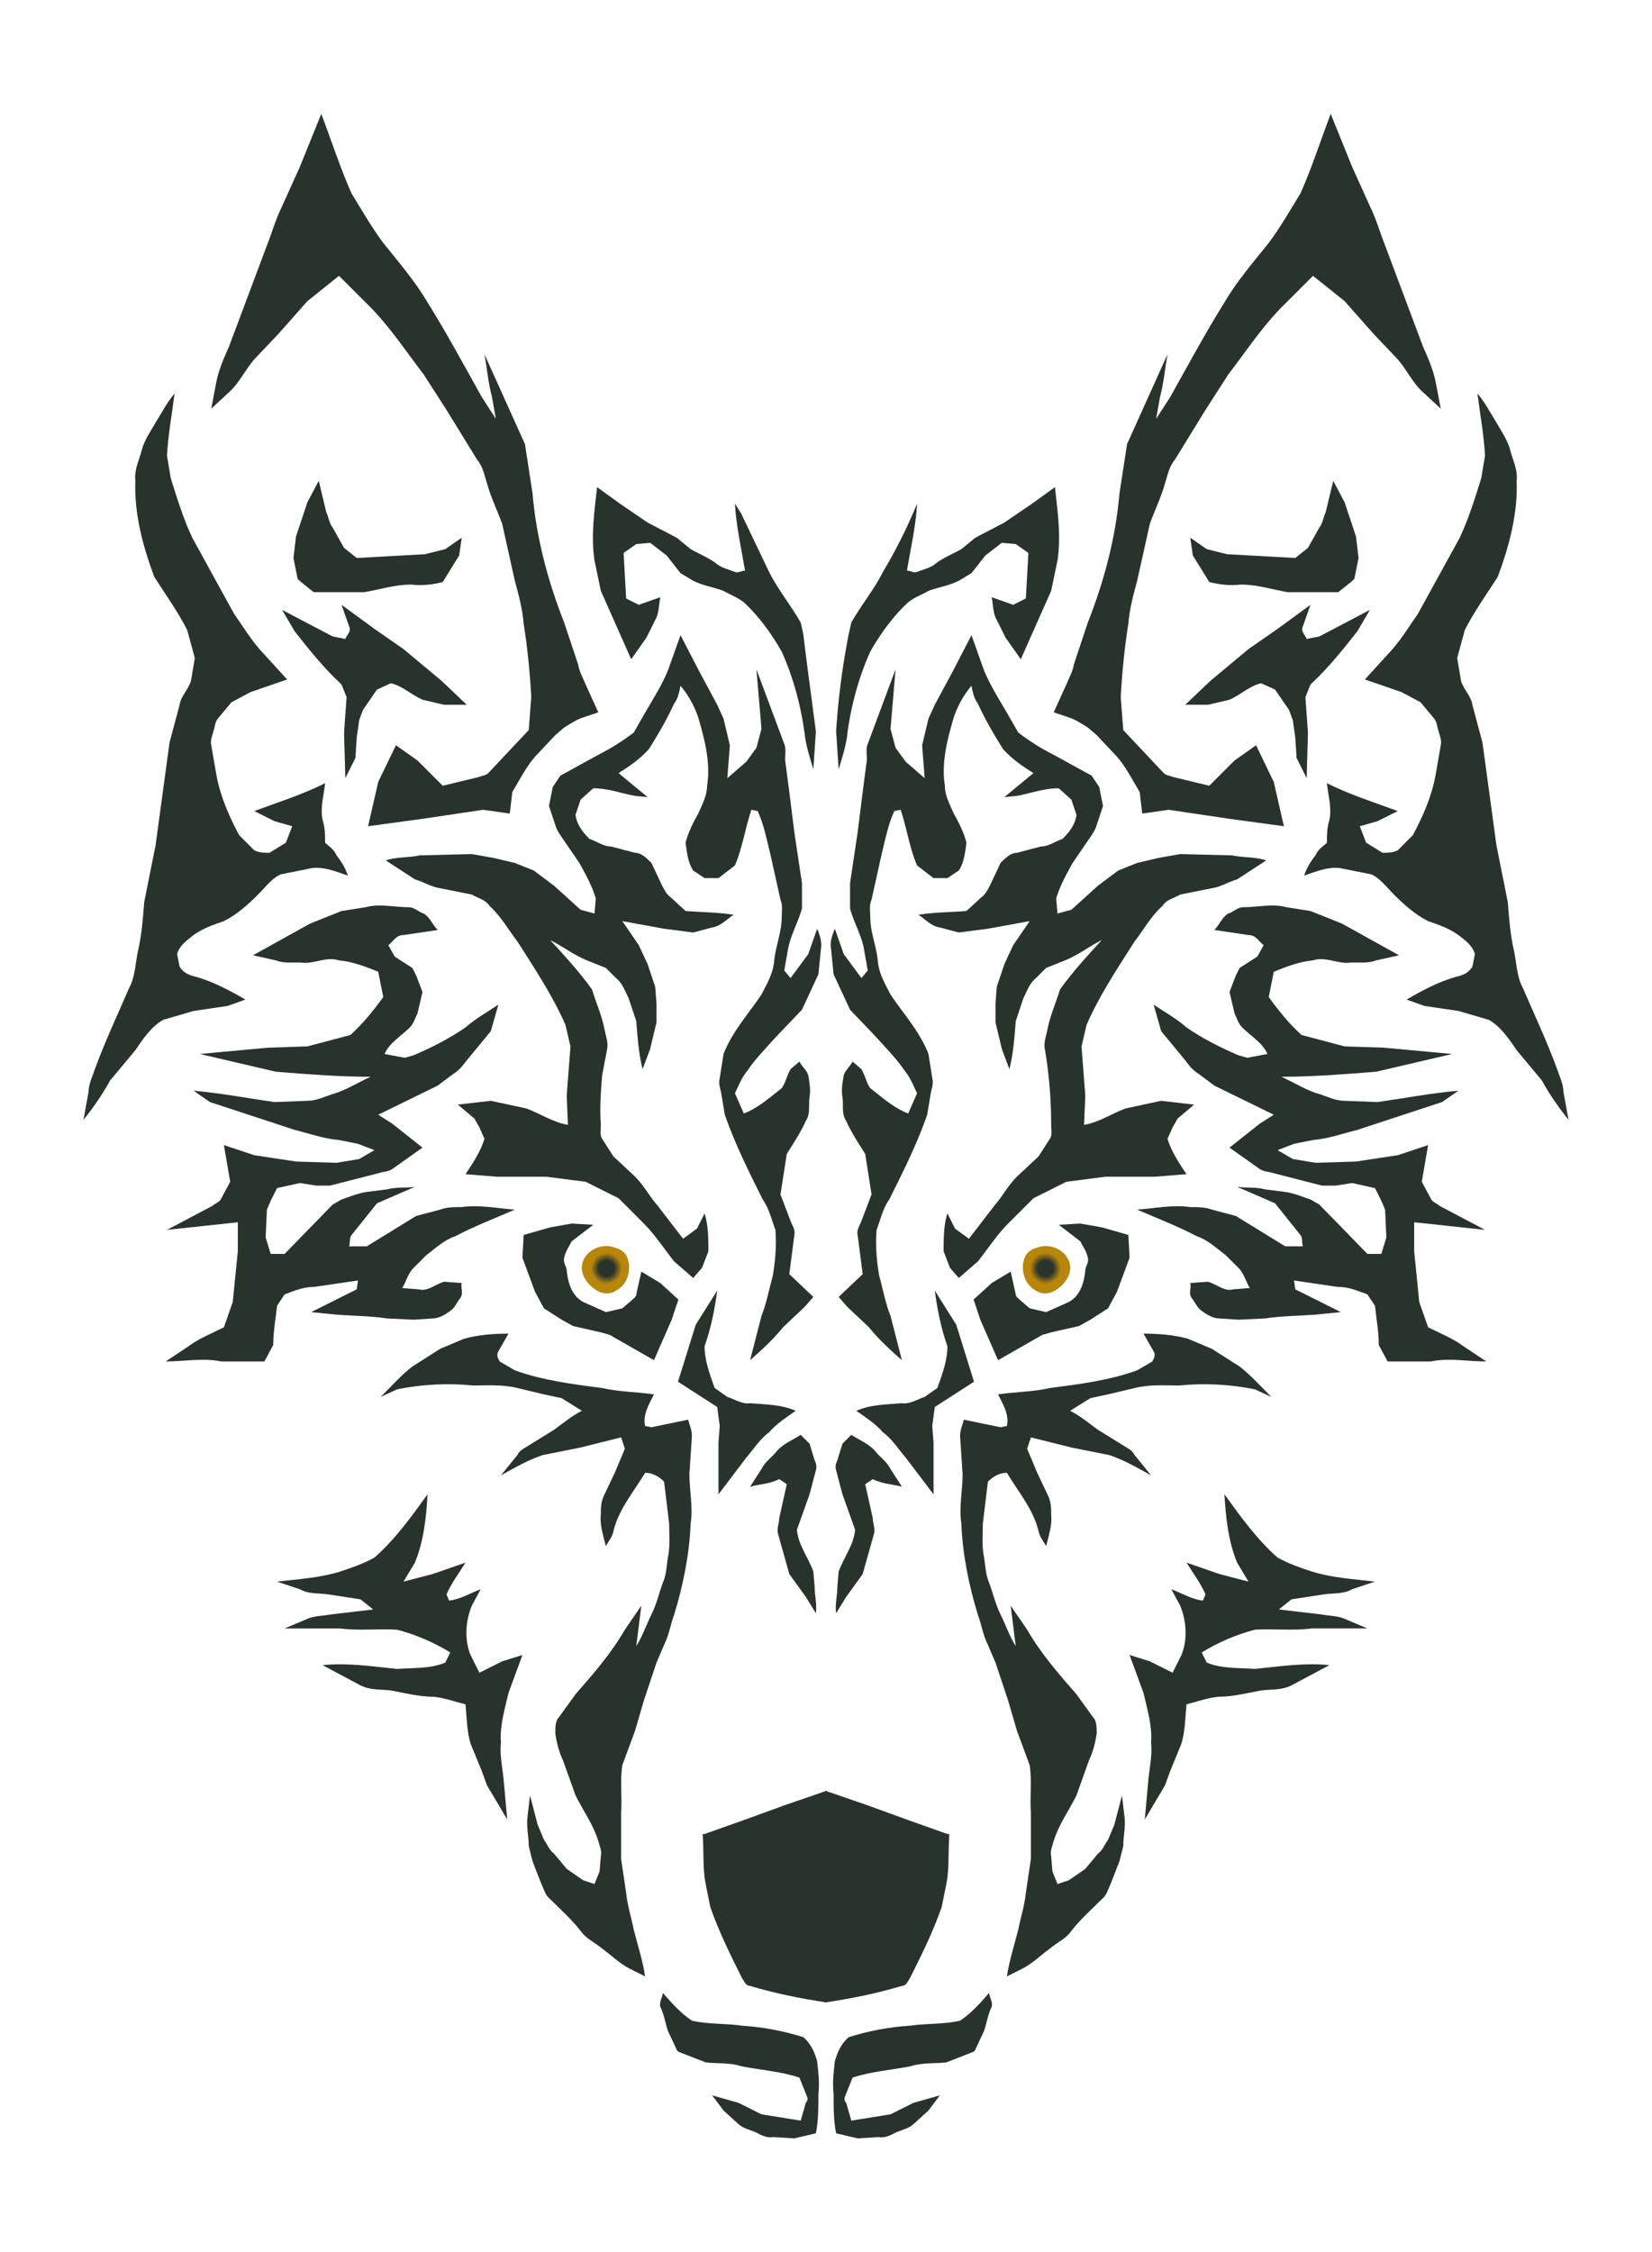 <svg fill="#28332c" style="background:currentColor;" xmlns="http://www.w3.org/2000/svg" viewBox="627 -90 1306 1780">
	<defs>
		<style>
			path {
				-webkit-transform-origin: center;
				        transform-origin: center;
				-webkit-transform-box: fill-box;
				        transform-box: fill-box;
					-webkit-animation-duration: 5s;
					        animation-duration: 5s;
					-webkit-animation-timing-function: ease-in-out;
					        animation-timing-function: ease-in-out;
					-webkit-animation-iteration-count: infinite;
					        animation-iteration-count: infinite;
			}
			.lid {
				-webkit-animation: blink 5s ease-in-out infinite;
				        animation: blink 5s ease-in-out infinite;
			}
			.pupil {
				fill: url(#pupil) #b8860b;
				-webkit-animation: pupil 5s ease-in-out infinite;
				        animation: pupil 5s ease-in-out infinite;
			}
			@-webkit-keyframes blink {
				0%, to {
					fill: #440101;
					-webkit-transform: scaleY(1);
					        transform: scaleY(1);
				}
				50% {
					fill: red;
					-webkit-transform: scaleY(0.87);
					        transform: scaleY(0.87);
				}
			}
			@keyframes blink {
				0%, to {
					fill: #440101;
					-webkit-transform: scaleY(1);
					        transform: scaleY(1);
				}
				50% {
					fill:red;
					-webkit-transform: scaleY(0.87);
					        transform: scaleY(0.87);
				}
			}
			@-webkit-keyframes pupil {
				0%, to {
					fill: url(#pupil) #b8860b
				}
				50% {
					fill: url(#pupil2) #b8860b
				}
			}
			@keyframes pupil {
				0%, to {
					fill: url(#pupil) #b8860b
				}
				50% {
					fill: url(#pupil2) #b8860b
				}
			}
		</style>
		<radialGradient id="pupil" fx="50%" fy="50%" r="30%" spreadMethod="pad">
			<stop offset="50%" stop-color="#28332c" />
			<stop offset="100%" stop-color="#b8860b" />
		</radialGradient>
		<radialGradient id="pupil2" fx="50%" fy="50%" r="30%" spreadMethod="pad">
			<stop offset="70%" stop-color="#3e423f" />
			<stop offset="100%" stop-color="#b8860b" />
		</radialGradient>
	</defs>
	<g id="ears">
		<g class="left">
			<path d="M930 102c12 15 25 30 35 47 15 24 29 50 43 75l11 17-3-17c-3-11-4-23-6-34l32 71 6 39c3 35 12 69 25 102l11 33c1 6 4 11 6 16l10 22-12 4c-6 2-10 5-15 8l-7 6-16 17c-7 8-12 18-18 28l-2 17-21-3-47 7-44 6 8-35 14-29 17 12 20 20 29-7c2-1 5-1 7-3l32-34 2-26c-1-19-3-39-6-58-1-12-4-23-7-34l-10-45c-4-11-9-21-12-32-2-6-3-13-8-19l-24-39-18-28c-13-17-25-35-40-51l-27-27-25 20-23 26-19 20c-7 8-12 19-20 26l-14 13 4-21c2-10 6-19 10-28l30-80c4-10 7-21 12-31l14-31 17-42c8 21 15 43 24 63 8 13 16 27 25 39zM759 270l3 18c5 16 10 32 17 47l33 60c7 10 13 20 21 29l21 23-29 10-15 8-10 12c-3 3-3 7-4 10-1 4-3 8-2 12l4 23c3 17 10 33 18 48l12 12c4 2 8 2 12 2l13-8 5-13-14-4-16-8c19-7 38-13 56-22-1 10-4 19-2 29 2 6 2 12 2 18 3 3 7 5 9 10 4 5 7 10 9 16-9-3-18-7-28-6l-25 5c-7 3-12 10-18 16-8 8-17 16-27 21-9 3-17 6-24 11-5 4-11 8-13 15l2 10c3 5 8 7 13 8 14 4 27 11 39 18l-14 5-27 4-24 7c-9 5-16 15-22 24l-20 24c-6 11-13 21-21 31l4-22c0-6 3-12 5-18 8-22 18-43 27-64 5-9 5-20 7-29 3-13 4-26 5-39l9-45 11-81 8-30c1-7 7-12 9-19l3-18-6-22c-7-14-17-28-26-42-9-24-16-50-15-76-1-9 3-16 5-24s7-15 11-22c5-8 9-16 15-23-2 16-5 32-6 49z"/>
			<path d="M885 315c2 4 2 8 5 12l9 16 10 8 54-3 16-4 13-9-2 14-13 21c-8 2-16 3-25 2-13 0-25 4-37 6h-40l-10-8c-1-1-3-2-3-4l-3-15 2-17 9-27 9-17 6 25zM946 423l30 25 20 19h-18l-17-4c-9-4-16-11-25-13l-11 5-11 16-3 8-2 14-1 16-8 16-1-36 2-28-4-10c-14-13-26-28-37-42l-10-17 40 21 10 2c1-3 5-6 3-10l-6-17 26 19 23 16z"/>
		</g>
		<g class="right">
			<path d="M1655 63c9-20 16-42 24-63l17 42 14 31c5 10 8 21 12 31l30 80c4 9 8 18 10 28l4 21-14-13c-8-7-13-18-20-26l-19-20-23-26-25-20-27 27c-15 16-27 34-40 51l-18 28-24 39c-5 6-6 13-8 19-3 11-8 21-12 32l-10 45c-3 11-6 22-7 34-3 19-5 39-6 58l2 26 32 34c2 2 5 2 7 3l29 7 20-20 17-12 14 29 8 35-44-6-47-7-21 3-2-17c-6-10-11-20-18-28l-16-17-7-6c-5-3-9-6-15-8l-12-4 10-22c2-5 5-10 6-16l11-33c13-33 22-67 25-102l6-39 32-71c-2 11-3 23-6 34l-3 17 11-17c14-25 28-51 43-75 10-17 23-32 35-47 9-12 17-26 25-39zM1795 221c6 7 10 15 15 23 4 7 9 14 11 22s6 15 5 24c1 26-6 52-15 76-9 14-19 28-26 42l-6 22 3 18c2 7 8 12 9 19l8 30 11 81 9 45c1 13 2 26 5 39 2 9 2 20 7 29 9 21 19 42 27 64 2 6 5 12 5 18l4 22c-8-10-15-20-21-31l-20-24c-6-9-13-19-22-24l-24-7-27-4-14-5c12-7 25-14 39-18 5-1 10-3 13-8l2-10c-2-7-8-11-13-15-7-5-15-8-24-11-10-5-19-13-27-21-6-6-11-13-18-16l-25-5c-10-1-19 3-28 6 2-6 5-11 9-16 2-5 6-7 9-10 0-6 0-12 2-18 2-10-1-19-2-29 18 9 37 15 56 22l-16 8-14 4 5 13 13 8c4 0 8 0 12-2l12-12c8-15 15-31 18-48l4-23c1-4-1-8-2-12-1-3-1-7-4-10l-10-12-15-8-29-10 21-23c8-9 14-19 21-29l33-60c7-15 12-31 17-47l3-18c-1-17-4-33-6-49z"/>
			<path d="M1681 290l9 17 9 27 2 17-3 15c0 2-2 3-3 4l-10 8h-40c-12-2-24-6-37-6-9 1-17 0-25-2l-13-21-2-14 13 9 16 4 54 3 10-8 9-16c3-4 3-8 5-12l6-25zM1637 407l26-19-6 17c-2 4 2 7 3 10l10-2 40-21-10 17c-11 14-23 29-37 42l-4 10 2 28-1 36-8-16-1-16-2-14-3-8-11-16-11-5c-9 2-16 9-25 13l-17 4h-18l20-19 30-25 23-16z"/>
		</g>
	</g>
	<g id="skull">
		<g class="left">
			<path d="M962 632c5 3 7 9 11 13l-27 4c-6 0-8 5-12 8l5 9 14 9 3 6 5 13-4 17c-2 4-3 8-6 11-7 7-16 12-20 21l16 3 7-2c14-6 28-13 41-22 8-7 17-12 26-18l-6 21-19 23c-3 4-6 8-11 11l-12 9-47 23 11 7 24 19-24 17c-3 2-7 2-10 3l-39 10h-11l-13-2-18 4-5 10-3 7-1 22 4 13h11l38-39 7-4c6-2 13-5 20-6l16-2c7-2 15-1 22-2l-30 13-20 25c-2 2-1 6-2 9h14l39-24 19-5c5-2 11-2 17-2 14-2 28 1 42 2-16 7-32 13-47 21-9 3-15 9-23 15l-11 11c-4 5-5 10-8 15l13 1c7 2 13-4 20-6l14 1c-1 4 2 9-2 13-2 3-4 7-7 9-4 3-9 6-14 6l-15 1-21-1c-13-2-27-2-40-3l-20-2 36-18 1-7-34 5c-9 0-16 3-24 6l-6 9c-1 10-3 20-3 31l-7 13h-34c-15-3-29 0-44 0l18-12c8-6 18-10 28-15l7-20 4-40v-23l-56 6 36-19c2-2 6-3 7-6l7-13-5-29 24 8 33 5 32 1 18-3 12-7-13-5-15-3c-12-1-23-5-35-8l-67-22-13-9c22 2 43 6 64 9l26-1c7 0 13-3 19-5 11-3 20-9 31-14-25 0-50-2-75-4l-60-14 54-5 31-1 34-9c10-9 18-19 26-30l-4-20c-10-4-20-8-31-9-9-3-18 2-27 2-8-1-15 1-23-2l-18-4 45-25 25-10 19-3c11-3 23 0 34 0 5 0 8 4 12 5z"/>
			<path d="M1194 467l5 11 5 21-2 26 15-13 8-11 4-15-4-47 22 59c2 5 0 10 1 15l3 23 4 32 6 40v20c-3 11-9 21-11 32l-3 17 5 6 14-19 7-20c2 5 4 10 3 16l-2 20-13 28-21 22c-8 9-16 17-22 26-5 6-7 12-10 18l7 16c11-4 21-13 30-20 3-4 4-10 7-15l7-6c2 4 6 7 7 11 1 6 2 11 1 17s1 13-3 19c-4 9-10 18-15 26l-5 32 8 21c1 3 4 7 3 11l-4 31 19 18-7 8-17 16c-8 10-17 18-26 26l9-35c4-10 6-21 9-32 2-12 3-24 2-36-3-8-5-17-10-24-11-22-22-44-30-67l-3-18c-1-4-2-7-1-11l3-19c7-18 20-32 30-47 4-8 9-16 10-26 1-12 6-23 6-35 0-5 1-9-1-14l-8-36c-3-12-5-23-10-34l-5-1c-5 15-7 30-13 44l-13 10h-11l-9-6c-4-6-5-14-6-22 2-8 6-16 10-23 3-7 7-14 7-22 3-18-2-37-7-54-3-9-8-18-14-25-1 5-2 10-5 14-6 13-13 25-20 36-7 8-16 14-24 19l23 19-10-1c-11-2-21-6-33-6l-10 9-4 12c1 8 6 14 11 19 6 2 11 6 17 6l19 5c5 0 9 4 13 8l8 17c2 4 4 8 7 10l12 11c13 1 26 1 38 3-5 3-10 9-17 10l-15 4-23-3-33-6 13 19 7 15 6 18 1 13v15l-5 21-6 16c-3-12-4-25-5-38l-6-18c-3-6-5-12-10-16l-8-8-15-6c-10-4-19-11-29-16 11 12 23 25 33 39 3 10 8 21 10 32 1 5 3 10 2 15l-4 21c-1 13-2 26-1 39 0 4-1 8 1 11l9 14 15 14c8 7 13 17 20 25l20 26 11-8 6-12c3 9 3 20 3 30l-5 13-7 8-15-13c-8-10-15-21-24-30l-20-20-26-13-31-4h-39l-25-2c6-9 12-18 15-28l-4-9-4-7-13-11 26-3 28 6c11 4 21 11 33 13l-1-23 3-39-4-17c-10-23-24-44-38-66-7-9-13-20-22-28-3-5-9-6-14-9l-25-5c-7-1-13-5-20-7l-23-15c9-3 18-2 27-4l41-1 17 3 17 4 15 6 16 12 21 19 11 3 1-12c-3-10-8-19-13-28l-13-19c-2-3-5-7-6-11l-5-15 3-15 6-9 31-17c10-5 19-11 27-17l8-14c7-12 14-23 19-35l10-28 15 29 14 26z"/>
			<path d="M1139 323l23 12 11 9c7 4 15 7 21 12 4 3 9 4 14 6 3 1 5-1 8-1-3-18-7-35-8-53l5 8 22 46c7 14 17 26 25 40l2 9 3 24 7 53-2 30c-3-10-6-19-7-29-3-22-9-44-18-64-8-14-18-28-30-39-5-4-11-6-16-9-8-3-16-4-24-8l-10-6-11-14-13-10-11 1-10 7 2 36 10 5 17-6c-1 5-1 11-3 16l-8 16-12 17-24-54-5-24c-3-20 0-39 2-58l18 13 22 15z"/>
		</g>
		<g class="right">
			<path d="M1443 308l18-13c2 19 5 38 2 58l-5 24-24 54-12-17-8-16c-2-5-2-11-3-16l17 6 10-5 2-36-10-7-11-1-13 10-11 14-10 6c-8 4-16 5-24 8-5 3-11 5-16 9-12 11-22 25-30 39-9 20-15 42-18 64-1 10-4 19-7 29l-2-30a594 594 0 0110-77l2-9c8-14 18-26 25-40a398 398 0 0027-54c-1 18-5 35-8 53 3 0 5 2 8 1 5-2 10-3 14-6 6-5 14-8 21-12l11-9 23-12 22-15z"/>
			<path d="M1380 441l15-29 10 28c5 12 12 23 19 35l8 14c8 6 17 12 27 17l31 17 6 9 3 15-5 15c-1 4-4 8-6 11l-13 19c-5 9-10 18-13 28l1 12 11-3 21-19 16-12 15-6 17-4 17-3 41 1c9 2 18 1 27 4l-23 15c-7 2-13 6-20 7l-25 5c-5 3-11 4-14 9-9 8-15 19-22 28-14 22-28 43-38 66l-4 17 3 39-1 23c12-2 22-9 33-13l28-6 26 3-13 11-4 7-4 9c3 10 9 19 15 28l-25 2h-39l-31 4-26 13-20 20c-9 9-16 20-24 30l-15 13-7-8-5-13c0-10 0-21 3-30l6 12 11 8 20-26c7-8 12-18 20-25l15-14 9-14c2-3 1-7 1-11a358 358 0 00-5-60c-1-5 1-10 2-15 2-11 7-22 10-32 10-14 22-27 33-39-10 5-19 12-29 16l-15 6-8 8c-5 4-7 10-10 16l-6 18c-1 13-2 26-5 38l-6-16-5-21v-15l1-13 6-18 7-15 13-19-33 6-23 3-15-4c-7-1-12-7-17-10 12-2 25-2 38-3l12-11c3-2 5-6 7-10l8-17c4-4 8-8 13-8l19-5c6 0 11-4 17-6 5-5 10-11 11-19l-4-12-10-9c-12 0-22 4-33 6l-10 1 23-19c-8-5-17-11-24-19-7-11-14-23-20-36-3-4-4-9-5-14-6 7-11 16-14 25-5 17-10 36-7 54 0 8 4 15 7 22 4 7 8 15 10 23-1 8-2 16-6 22l-9 6h-11l-13-10c-6-14-8-29-13-44l-5 1c-5 11-7 22-10 34l-8 36c-2 5-1 9-1 14 0 12 5 23 6 35 1 10 6 18 10 26 10 15 23 29 30 47l3 19c1 4 0 7-1 11l-3 18c-8 23-19 45-30 67-5 7-7 16-10 24-1 12 0 24 2 36 3 11 5 22 9 32l9 35c-9-8-18-16-26-26l-17-16-7-8 19-18-4-31c-1-4 2-8 3-11l8-21-5-32c-5-8-11-17-15-26-4-6-2-13-3-19s0-11 1-17c1-4 5-7 7-11l7 6c3 5 4 11 7 15 9 7 19 16 30 20l7-16c-3-6-5-12-10-18-6-9-14-17-22-26l-21-22-13-28-2-20c-1-6 1-11 3-16l7 20 14 19 5-6-3-17c-2-11-8-21-11-32v-20l6-40 4-32 3-23c1-5-1-10 1-15l22-59-4 47 4 15 8 11 15 13-2-26 5-21 5-11 14-26z"/>
			<path d="M1610 627c11 0 23-3 34 0l19 3 25 10 45 25-18 4c-8 3-15 1-23 2-9 0-18-5-27-2-11 1-21 5-31 9l-4 20c8 11 16 21 26 30l34 9 31 1 54 5-60 14c-25 2-50 4-75 4 11 5 20 11 31 14 6 2 12 5 19 5l26 1c21-3 42-7 64-9l-13 9-67 22c-12 3-23 7-35 8l-15 3-13 5 12 7 18 3 32-1 33-5 24-8-5 29 7 13c1 3 5 4 7 6l36 19-56-6v23l4 40 7 20c10 5 20 9 28 15l18 12c-15 0-29-3-44 0h-34l-7-13c0-11-2-21-3-31l-6-9c-8-3-15-6-24-6l-34-5 1 7 36 18-20 2c-13 1-27 1-40 3l-21 1-15-1c-5 0-10-3-14-6-3-2-5-6-7-9-4-4-1-9-2-13l14-1c7 2 13 8 20 6l13-1c-3-5-4-10-8-15l-11-11c-8-6-14-12-23-15-15-8-31-14-47-21 14-1 28-4 42-2 6 0 12 0 17 2l19 5 39 24h14c-1-3 0-7-2-9l-20-25-30-13c7 1 15 0 22 2l16 2c7 1 14 4 20 6l7 4 38 39h11l4-13-1-22-3-7-5-10-18-4-13 2h-11l-39-10c-3-1-7-1-10-3l-24-17 24-19 11-7-47-23-12-9c-5-3-8-7-11-11l-19-23-6-21c9 6 18 11 26 18 13 9 27 16 41 22l7 2 16-3c-4-9-13-14-20-21-3-3-4-7-6-11l-4-17 5-13 3-6 14-9 5-9c-4-3-6-8-12-8l-27-4c4-4 6-10 11-13 4-1 7-5 12-5z"/>
		</g>
	</g>
	<g id="eyes">
		<g class="left">
			<path class="pupil" fill="url(#pupil) #b8860b" d="M1122 902c5 9 2 23-8 28-4 3-10 3-15 0-7-4-13-12-12-20 2-12 16-18 26-14 4 1 7 3 9 6z"/>
			<path class="lid" d="M1079 891c-2 4-5 8-6 13-1 4 2 7 2 10 1 10 4 20 13 25l18 8 13-3 7-6c2-2 4-3 4-5l4-18 15 9 12 11c1 1 3 2 2 3l-5 15-14 32-35-20-7-2-22-5-9-5-14-9-7-13-10-27 1-18 21-6 17-3 17 1-17 13z"/>
		</g>
		<g class="right">
			<path class="pupil" fill="url(#pupil) #b8860b" d="M1447 896c10-4 24 2 26 14 1 8-5 16-12 20-5 3-11 3-15 0-10-5-13-19-8-28 2-3 5-5 9-6z"/>
			<path class="lid" d="M1464 878l17-1 17 3 21 6 1 18-10 27-7 13-14 9-9 5-22 5-7 2-35 20-14-32-5-15c-1-1 1-2 2-3l12-11 15-9 4 18c0 2 2 3 4 5l7 6 13 3 18-8c9-5 12-15 13-25 0-3 3-6 2-10-1-5-4-9-6-13l-17-13z"/>
		</g>
	</g>
	<g id="chin">
		<g class="left">
			<path d="M955 1145l-9 15 23-6 26-9c-5 8-11 16-15 25l2 5c9-1 17-6 25-9l-7 13c-5 12-6 27-1 39l7 14 18-9 16-5-11 30c-3 13-7 26-6 39-1 10 1 19 2 28l3 33-16-27-4-11-9-22c-3-10-3-21-4-31-8-2-16-5-25-6-12 0-23-3-34-5-8-1-16 0-24-4l-30-16c20-2 39 1 59 3 13-1 26 0 38-5l4-8c-13-8-27-14-42-18-15-1-30 1-45-1h-44l19-8c5-2 12-2 17-3l34-4-10-8-26-4c-7-1-15 0-22-4l-18-6c17-2 34-3 50-8 9-3 18-6 27-11 16-14 29-32 42-50-1 18-3 37-10 54z"/>
			<path d="M1021 978c-2 3 0 6 1 8l12 7c22 8 46 11 69 14 13 3 27 3 41 5-4 8-9 16-7 25l5 1 29-6c1 4 3 8 3 13l-2 30c0 13 3 26 1 39-1 25-6 49-13 72-3 8-4 16-8 24l-6 14-10 30-7 24-10 27c-2 13 0 25-1 38v36l4 27c1 10 4 19 6 29 3 12 7 24 9 37l-12-6c-8-4-15-11-22-16-6-5-13-8-17-14-7-9-16-17-24-25-4-3-5-8-7-12l-7-18-3-12c0-8-2-15-1-23l2-17 6 23 5 12c3 4 4 8 8 11l10 12 13 9 9 3 4-10 1-12c1-4-1-8-2-12-4-13-12-24-18-36l-10-28c-3-6-5-14-6-21 0-5 0-10 3-13l13-18c14-16 28-32 39-51l13-19-4 32c5-8 8-17 12-25s6-17 9-25c3-7 3-14 4-20 2-9 1-18 1-27l-4-33c-4-4-9-7-15-7-9 15-21 29-25 46-1 5-4 8-6 12-2-8-5-17-4-25 0-5 0-9 2-14l9-19 8-19-3-9-16 4-16 4-30 6c-12 4-22 10-33 16l13-16c2-4 5-5 8-7l21-13c7-5 14-11 22-15l-16-10-14-3-21-5c-12-3-24-2-35-2-20-2-40-1-60 3l-13 6c8-8 16-17 25-24l22-14 19-8c11-3 23-4 35-4l-8 14zM1184 974c0 11 4 22 8 33l10 7c6 2 12 6 18 5 12 1 25 1 36 6-7 5-15 10-21 17-7 5-12 13-18 20l-22 29v-41l1-13-2-15-31-20 14-45 17-27c-2 15-5 30-10 44z"/>
		</g>
		<g class="right">
			<path d="M1595 1091c13 18 26 36 42 50 9 5 18 8 27 11 16 5 33 6 50 8l-18 6c-7 4-15 3-22 4l-26 4-10 8 34 4c5 1 12 1 17 3l19 8h-44c-15 2-30 0-45 1-15 4-29 10-42 18l4 8c12 5 25 4 38 5 20-2 39-5 59-3l-30 16c-8 4-16 3-24 4-11 2-22 5-34 5-9 1-17 4-25 6-1 10-1 21-4 31l-9 22-4 11-16 27 3-33c1-9 3-18 2-28 1-13-3-26-6-39l-11-30 16 5 18 9 7-14c5-12 4-27-1-39l-7-13c8 3 16 8 25 9l2-5c-4-9-10-17-15-25l26 9 23 6-9-15c-7-17-9-36-10-54z"/>
			<path d="M1531 964c12 0 24 1 35 4l19 8 22 14c9 7 17 16 25 24l-13-6c-20-4-40-5-60-3-11 0-23-1-35 2l-21 5-14 3-16 10c8 4 15 10 22 15l21 13c3 2 6 3 8 7l13 16c-11-6-21-12-33-16l-30-6-16-4-16-4-3 9 8 19 9 19c2 5 2 9 2 14 1 8-2 17-4 25-2-4-5-7-6-12-4-17-16-31-25-46-6 0-11 3-15 7l-4 33c0 9-1 18 1 27 1 6 1 13 4 20 3 8 5 17 9 25s7 17 12 25l-4-32 13 19c11 19 25 35 39 51l13 18c3 3 3 8 3 13-1 7-3 15-6 21l-10 28c-6 12-14 23-18 36-1 4-3 8-2 12l1 12 4 10 9-3 13-9 10-12c4-3 5-7 8-11l5-12 6-23 2 17c1 8-1 15-1 23l-3 12-7 18c-2 4-3 9-7 12-8 8-17 16-24 25-4 6-11 9-17 14-7 5-14 12-22 16l-12 6c2-13 6-25 9-37 2-10 5-19 6-29l4-27v-36c-1-13 1-25-1-38l-10-27-7-24-10-30-6-14c-4-8-5-16-8-24-7-23-12-47-13-72-2-13 1-26 1-39l-2-30c0-5 2-9 3-13l29 6 5-1c2-9-3-17-7-25 14-2 28-2 41-5 23-3 47-6 69-14l12-7c1-2 3-5 1-8l-8-14zM1366 930l17 27 14 45-31 20-2 15 1 13v41l-22-29c-6-7-11-15-18-20-6-7-14-12-21-17 11-5 24-5 36-6 6 1 12-3 18-5l10-7c4-11 8-22 8-33-5-14-8-29-10-44z"/>
		</g>
	</g>
	<g id="nose">
		<g class="left">
			<path d="M1267 1051l4 13c1 2 2 5 1 8l-5 19-10 28c1 12 9 22 13 33l1 12c0 7 2 14 1 21l-8-13-13-18-9-32c-1-4 1-8 1-12l6-27-6-4c-8 4-16 4-23 6l9-14c3-6 8-9 12-14 5-6 13-9 19-13l7 7z"/>
			<path stroke="#28332c" d="M1184 1360l31-11 33-12 32-11v166h0s0 0 0 0c-20-3-40-7-60-13-3 0-4-3-6-6-9-18-18-36-25-56l-4-20c-2-12-1-24-2-37h1z"/>
			<path d="M1214 1511c16 1 32 4 48 9 6 5 9 12 11 19 1 9 2 17 1 26 0 11 0 21-2 31l-17 4-17-1c-5 1-10-2-14-4-5-2-10-3-14-7l-11-10-9-12 21 6 18 9 31 5 4-14c1-1 2-3 1-5l-6-15c-15-5-31-6-46-9-9-3-19-2-28-3l-18-7c-2-1-4-1-5-3l-7-15c-2-6-3-13-6-19-1-4 2-8 2-11 7 8 14 16 23 22 13 3 26 2 40 4z"/>
		</g>
		<g class="right">
			<path d="M1300 1044c6 4 14 7 19 13 4 5 9 8 12 14l9 14c-7-2-15-2-23-6l-6 4 6 27c0 4 2 8 1 12l-9 32-13 18-8 13c-1-7 1-14 1-21l1-12c4-11 12-21 13-33l-10-28-5-19c-1-3 0-6 1-8l4-13 7-7z"/>
			<path stroke="#28332c" d="M1376 1360l-31-11-33-12-32-11v166h0s0 0 0 0c20-3 40-7 60-13 3 0 4-3 6-6 9-18 18-36 25-56l4-20c2-12 1-24 2-37h-1z"/>
			<path d="M1386 1507c9-6 16-14 23-22 0 3 3 7 2 11-3 6-4 13-6 19l-7 15c-1 2-3 2-5 3l-18 7c-9 1-19 0-28 3-15 3-31 4-46 9l-6 15c-1 2 0 4 1 5l4 14 31-5 18-9 21-6-9 12-11 10c-4 4-9 5-14 7-4 2-9 5-14 4l-17 1-17-4c-2-10-2-20-2-31-1-9 0-17 1-26 2-7 5-14 11-19 16-5 32-8 48-9 14-2 27-1 40-4z"/>
		</g>
	</g>
</svg>

